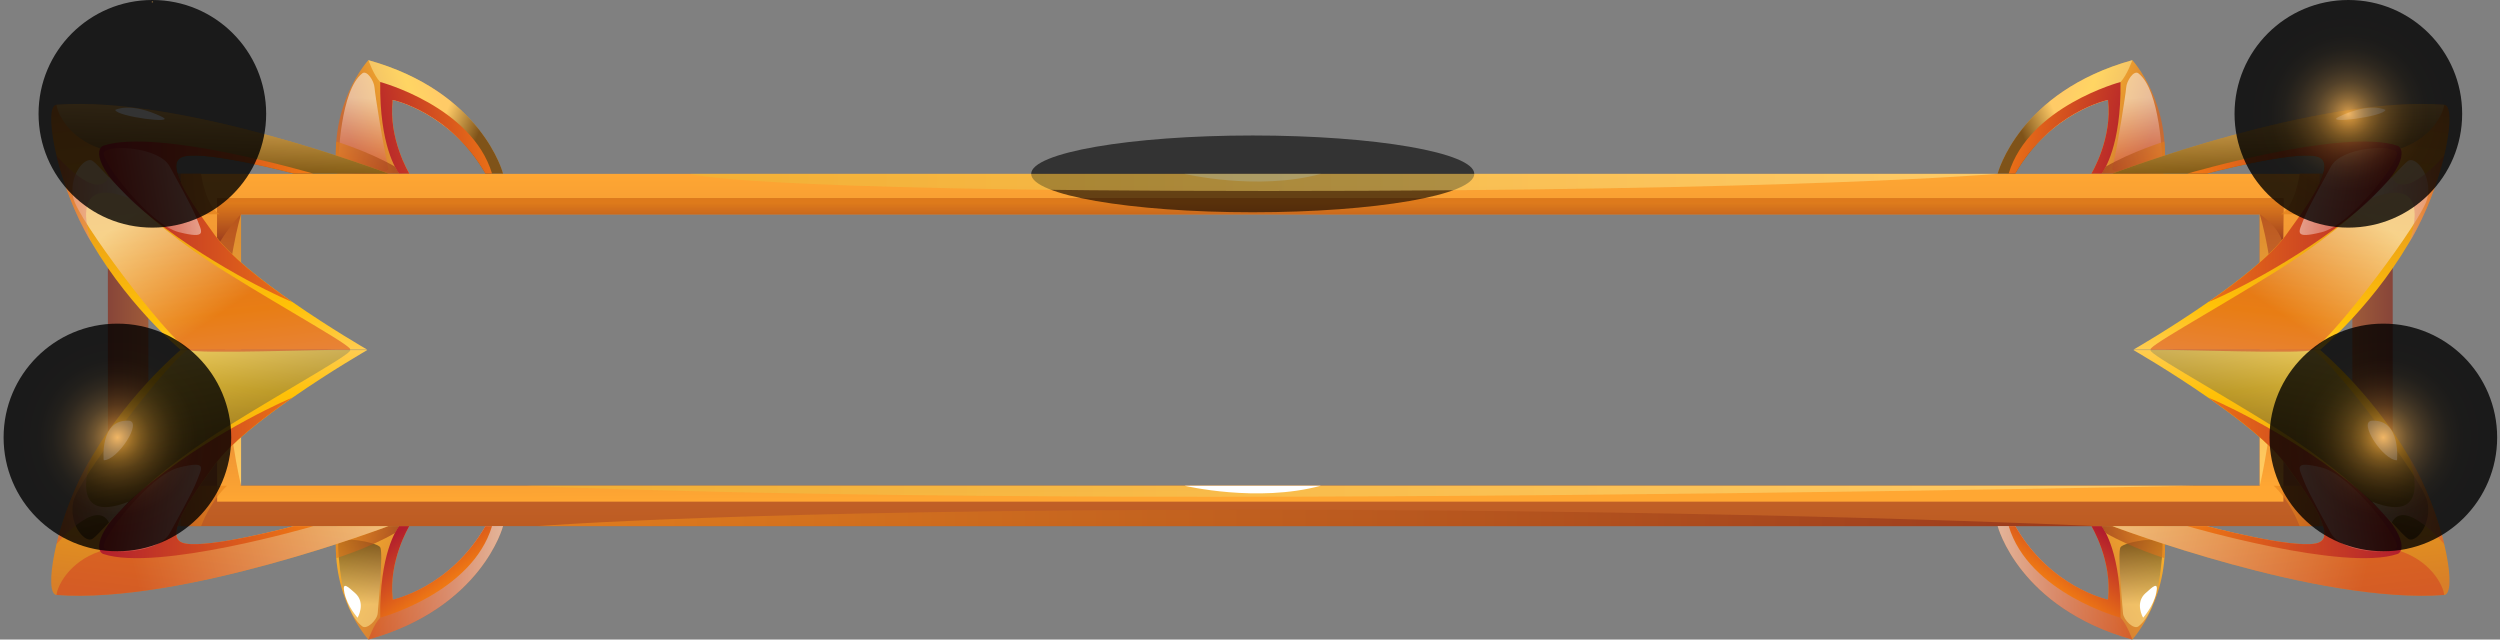 <svg width="516" height="132" viewBox="0 0 516 132" fill="none" xmlns="http://www.w3.org/2000/svg"><rect x="0" y="0" width="516" height="132" fill="#808080" stroke="none"/><g style="mix-blend-mode:plus-lighter"><path d="M37.334 35.888v72.7h441.44v-72.7zm429.083 64.364H49.691v-56.02h416.726z" fill="url(#a)"/><path style="mix-blend-mode:multiply" opacity=".7" d="M110.987 108.588s42.484-3.381 146.698-3.381 174.962 3.381 174.962 3.381z" fill="url(#b)"/><path d="M44.818 40.937v62.602h426.483V40.937zm421.599 59.315H49.691v-56.02h416.726z" fill="url(#c)"/><path style="mix-blend-mode:color-dodge" opacity=".5" d="M108.597 100.252s45.753 2.284 140.982 2.284c95.23 0 203.555-2.284 203.555-2.284z" fill="url(#d)"/><path d="M49.761 44.232s-3.315 10.47-3.315 26.485 3.315 29.543 3.315 29.543z" fill="url(#e)"/><path d="M466.417 44.232s3.314 10.47 3.314 26.485-3.314 29.543-3.314 29.543z" fill="url(#f)"/><path style="mix-blend-mode:multiply" opacity=".7" d="M471.301 40.937H44.818l-.035 10.019s1.863-3.437 4.908-6.732h416.726s4.708 3.002 4.79 6.732l.082-10.02z" fill="url(#g)"/><path d="M244.484 100.252s15.005 3.564 28.147 0zm0-64.364s15.005 3.564 28.147 0z" fill="#fff"/><path style="mix-blend-mode:color-dodge" opacity=".6" d="M258.563 43.813c25.256 0 45.729-3.548 45.729-7.925s-20.473-7.925-45.729-7.925c-25.255 0-45.729 3.548-45.729 7.925s20.474 7.925 45.729 7.925" fill="url(#h)"/><path style="mix-blend-mode:color-dodge" opacity=".5" d="M142.472 35.888s9.488 3.532 119.336 3.532 150.352-3.532 150.352-3.532z" fill="url(#i)"/><path d="M412.316 108.588s4.322 16.854 27.797 23.412c0 0 8.352-9.039 6.424-23.412h-14.878s4.258 6.993 3.46 14.902c-.008.095-.023.198-.031.293 0 0-11.837-2.442-19.137-15.195h-3.643z" fill="url(#j)"/><path style="mix-blend-mode:multiply" opacity=".5" d="M412.316 108.588s4.322 16.854 27.797 23.412c0 0-1.13-3.192-2.442-4.512l-2.552-4.006c-.008.095-.023.198-.031.293 0 0-11.837-2.442-19.137-15.195h-3.643z" fill="url(#k)"/><path d="M414.592 108.588c4.171 13.851 23.079 18.9 23.079 18.9.174-13.14-3.405-18.268-3.887-18.9h-2.118s4.37 7.167 3.43 15.195c0 0-11.837-2.442-19.138-15.195z" fill="url(#l)"/><path style="mix-blend-mode:color-dodge" opacity=".5" d="M441.377 129.282c-.956.735-3.097-1.312-3.192-2.726-.095-1.406-1.193-12.587-.506-13.614s8.676-2.536 8.676-.656c0 1.881-.466 13.527-4.978 16.996" fill="url(#m)"/><path d="M442.871 122.392c-2.331 2.054-.53 5.104-.53 5.104s2.11-2.346 2.702-5.049c.593-2.702-.837-1.224-2.172-.047z" fill="#fff"/><path d="M412.316 35.825s4.322-16.854 27.797-23.412c0 0 8.352 9.04 6.424 23.412h-14.878s4.258-6.993 3.46-14.902c-.008-.095-.023-.198-.031-.293 0 0-11.837 2.442-19.137 15.195h-3.643z" fill="url(#n)"/><path style="mix-blend-mode:color-dodge" opacity=".5" d="M412.316 35.825s4.322-16.854 27.797-23.412c0 0-1.13 3.192-2.442 4.512l-2.552 4.006c-.008-.095-.023-.198-.031-.293 0 0-11.837 2.442-19.137 15.195h-3.643z" fill="url(#o)"/><path d="M414.592 35.825c4.171-13.851 23.079-18.9 23.079-18.9.174 13.14-3.405 18.268-3.887 18.9h-2.118s4.37-7.167 3.43-15.195c0 0-11.837 2.442-19.138 15.195z" fill="url(#p)"/><path style="mix-blend-mode:multiply" opacity=".5" d="M441.377 15.139c-.956-.735-2.441 1.54-2.536 2.947s-1.691 11.512-2.853 16.72c-.268 1.208 10.359 1.69 10.359-.19s-.466-16-4.978-19.477z" fill="url(#q)"/><path style="mix-blend-mode:multiply" opacity=".7" d="M446.742 29.211s-6.653 2.055-12.081 5.16l-.877 1.454h12.761c.584-2.387.197-6.614.197-6.614" fill="url(#r)"/><path style="mix-blend-mode:multiply" opacity=".7" d="M446.742 115.202s-6.653-2.055-12.081-5.16l-.877-1.454h12.761c.584 1.81.197 6.614.197 6.614" fill="url(#s)"/><path style="mix-blend-mode:multiply" opacity=".7" d="M474.65 35.825s-.846 6.653-3.864 8.399h14.736v56.028h-16.253s3.168 2.687 5.381 8.336h19.208V35.825z" fill="url(#t)"/><path d="M478.901 72.242s11.883 9.9 19.793 24.7c6.131 11.488 8.454 25.655 5.799 25.861-25.916 1.967-68.504-14.207-68.504-14.207h19.5s17.193 4.599 22.472 3.58c2.18-.419 2.315-2.284.805-5.492-1.264-2.686-3.674-6.321-7.008-10.849-3.129-4.25-9.663-9.37-15.977-13.756h-.007c-7.902-5.5-15.44-9.829-15.44-9.829h38.559z" fill="url(#u)"/><path style="mix-blend-mode:multiply" opacity=".5" d="M504.493 122.795c-25.916 1.967-68.504-14.207-68.504-14.207h19.5s17.193 4.599 22.472 3.58c2.18-.419 2.315-2.284.805-5.492 9.332 3.951 16.909 7.167 16.909 7.167 6.14 2.133 8.605 7.016 8.81 8.952z" fill="url(#v)"/><path d="M494.814 114.348c-11.022 3.698-43.331-5.752-43.331-5.752h4.014s17.193 4.599 22.471 3.58c4.006-.775 1.106-6.408-6.194-16.34-3.129-4.251-9.664-9.371-15.977-13.757.498.135 15.013 6.353 28.872 17.249 12.421 9.758 11.765 14.483 10.145 15.028z" fill="url(#w)"/><path style="mix-blend-mode:color-dodge" opacity=".5" d="M444.095 72.21c4.14.15 31.835-.971 33.304 0 4.654 3.066 22.685 26.88 23.617 31.329.941 4.449-2.07 8.265-3.713 7.799-1.636-.466-8.502-11.086-27.671-23.04-13.432-8.376-27.789-16.174-25.545-16.088z" fill="url(#x)"/><path style="mix-blend-mode:multiply" opacity=".5" d="M489.591 103.547c13.132 5.168 7.657-9.181 7.657-9.181s4.156 5.957 7.245 17.952c0 0-8.233-9.735-10.856-4.401z" fill="url(#y)"/><path style="mix-blend-mode:multiply" opacity=".5" d="M481.097 110.026c2.197 4.149 12.935 4.607 13.614 2.908S485.23 98 479.217 96.499s-4.694.095-3.753 2.631c.94 2.537 4.788 9.3 5.633 10.896" fill="url(#z)"/><path d="M489.591 86.828c-2.971.142 2.26 8.194 5.152 8.17 0 0 .901-8.455-5.152-8.17" fill="#fff"/><path d="M478.901 72.179s11.883-9.9 19.793-24.7c6.131-11.488 8.454-25.655 5.799-25.86-25.916-1.968-68.504 14.206-68.504 14.206h19.5s17.193-4.599 22.472-3.58c2.18.42 2.315 2.284.805 5.492-1.264 2.686-3.674 6.321-7.008 10.848-3.129 4.251-9.663 9.371-15.977 13.757h-.007c-7.902 5.499-15.44 9.829-15.44 9.829h38.559z" fill="url(#A)"/><path style="mix-blend-mode:color-dodge" opacity=".5" d="M504.493 21.618c-25.916-1.967-68.504 14.207-68.504 14.207h19.5s17.193-4.599 22.472-3.58c2.18.42 2.315 2.284.805 5.492 9.332-3.95 16.909-7.167 16.909-7.167 6.14-2.133 8.605-7.016 8.81-8.952z" fill="url(#B)"/><path d="M494.814 30.073c-11.022-3.698-43.331 5.752-43.331 5.752h4.014s17.193-4.599 22.471-3.58c4.006.775 1.106 6.408-6.194 16.34-3.129 4.251-9.664 9.371-15.977 13.757.498-.135 15.013-6.353 28.872-17.249 12.421-9.758 11.765-14.483 10.145-15.028z" fill="url(#C)"/><path style="mix-blend-mode:multiply" opacity=".5" d="M444.095 72.203c4.14-.15 31.835.971 33.304 0 4.654-3.066 22.685-26.88 23.617-31.33.941-4.448-2.07-8.264-3.713-7.798-1.636.466-8.502 11.086-27.671 23.04-13.432 8.376-27.789 16.175-25.545 16.087z" fill="url(#D)"/><path style="mix-blend-mode:multiply" opacity=".5" d="M489.591 40.874c13.132-5.168 7.657 9.181 7.657 9.181s4.156-5.958 7.245-17.952c0 0-8.233 9.735-10.856 4.401z" fill="url(#E)"/><path style="mix-blend-mode:multiply" opacity=".5" d="M481.097 34.395c2.197-4.149 12.935-4.607 13.614-2.908s-9.481 14.933-15.494 16.435c-6.013 1.5-4.694-.095-3.753-2.631.94-2.537 4.788-9.3 5.633-10.896" fill="url(#F)"/><path d="M482.693 24.123c-3.208 1.54 9.3-.024 9.672-1.438 0 0-3.098-1.73-9.672 1.438" fill="#fff"/><path style="mix-blend-mode:color-dodge" opacity=".8" d="M484.7 46.981c12.974 0 23.491-10.517 23.491-23.49C508.191 10.517 497.674 0 484.7 0s-23.491 10.517-23.491 23.49c0 12.974 10.518 23.491 23.491 23.491" fill="url(#G)"/><path style="mix-blend-mode:color-dodge" opacity=".8" d="M491.922 113.779c12.974 0 23.491-10.517 23.491-23.49 0-12.974-10.517-23.491-23.491-23.491s-23.491 10.517-23.491 23.49c0 12.974 10.518 23.491 23.491 23.491" fill="url(#H)"/><path d="M103.831 108.588S99.509 125.442 76.034 132c0 0-8.351-9.039-6.423-23.412h14.878s-4.259 6.993-3.46 14.902c.007.095.023.198.03.293 0 0 11.837-2.442 19.138-15.195h3.642z" fill="url(#I)"/><path style="mix-blend-mode:multiply" opacity=".5" d="M103.831 108.588S99.509 125.442 76.034 132c0 0 1.13-3.192 2.442-4.512l2.552-4.006c.008.095.024.198.032.293 0 0 11.836-2.442 19.137-15.195h3.642z" fill="url(#J)"/><path d="M101.556 108.588c-4.172 13.851-23.08 18.9-23.08 18.9-.174-13.14 3.405-18.268 3.887-18.9h2.118s-4.37 7.167-3.43 15.195c0 0 11.837-2.442 19.138-15.195z" fill="url(#K)"/><path style="mix-blend-mode:color-dodge" opacity=".5" d="M74.77 129.282c.956.735 3.098-1.312 3.193-2.726.094-1.406 1.193-12.587.505-13.614-.687-1.027-8.675-2.536-8.675-.656 0 1.881.466 13.527 4.977 16.996" fill="url(#L)"/><path d="M73.277 122.392c2.33 2.054.53 5.104.53 5.104s-2.11-2.346-2.703-5.049c-.593-2.702.838-1.224 2.173-.047z" fill="#fff"/><path d="M103.831 35.825S99.509 18.97 76.034 12.413c0 0-8.351 9.04-6.423 23.412h14.878s-4.259-6.993-3.46-14.902c.007-.095.023-.198.03-.293 0 0 11.837 2.442 19.138 15.195h3.642z" fill="url(#M)"/><path style="mix-blend-mode:color-dodge" opacity=".5" d="M103.831 35.825S99.509 18.97 76.034 12.413c0 0 1.13 3.192 2.442 4.512l2.552 4.006c.008-.095.024-.198.032-.293 0 0 11.836 2.442 19.137 15.195h3.642z" fill="url(#N)"/><path d="M101.556 35.825c-4.172-13.851-23.08-18.9-23.08-18.9-.174 13.14 3.405 18.268 3.887 18.9h2.118s-4.37-7.167-3.43-15.195c0 0 11.837 2.442 19.138 15.195z" fill="url(#O)"/><path style="mix-blend-mode:multiply" opacity=".5" d="M74.77 15.139c.956-.735 2.442 1.54 2.537 2.947s1.69 11.512 2.852 16.72c.269 1.208-10.359 1.69-10.359-.19s.466-16 4.978-19.477z" fill="url(#P)"/><path style="mix-blend-mode:multiply" opacity=".7" d="M69.405 29.211s6.653 2.055 12.081 5.16l.877 1.454h-12.76c-.585-2.387-.198-6.614-.198-6.614" fill="url(#Q)"/><path style="mix-blend-mode:multiply" opacity=".7" d="M69.405 115.202s6.653-2.055 12.081-5.16l.877-1.454h-12.76c-.585 1.81-.198 6.614-.198 6.614" fill="url(#R)"/><path style="mix-blend-mode:multiply" opacity=".7" d="M41.498 35.825s.845 6.653 3.864 8.399H30.624v56.028H46.88s-3.169 2.687-5.381 8.336H22.29l-.04-72.763z" fill="url(#S)"/><path d="M37.247 72.242s-11.884 9.9-19.793 24.7c-6.132 11.488-8.455 25.655-5.8 25.861 25.917 1.967 68.505-14.207 68.505-14.207h-19.5s-17.194 4.599-22.472 3.58c-2.181-.419-2.315-2.284-.806-5.492 1.264-2.686 3.674-6.321 7.008-10.849 3.13-4.25 9.664-9.37 15.977-13.756h.008c7.901-5.5 15.44-9.829 15.44-9.829H37.246z" fill="url(#T)"/><path style="mix-blend-mode:multiply" opacity=".5" d="M11.654 122.795c25.917 1.967 68.505-14.207 68.505-14.207h-19.5s-17.194 4.599-22.472 3.58c-2.18-.419-2.315-2.284-.806-5.492-9.331 3.951-16.909 7.167-16.909 7.167-6.14 2.133-8.604 7.016-8.81 8.952z" fill="url(#U)"/><path d="M21.333 114.348c11.023 3.698 43.331-5.752 43.331-5.752H60.65s-17.193 4.599-22.471 3.58c-4.006-.775-1.106-6.408 6.195-16.34 3.129-4.251 9.663-9.371 15.976-13.757-.498.135-15.012 6.353-28.871 17.249-12.421 9.758-11.765 14.483-10.146 15.028z" fill="url(#V)"/><path style="mix-blend-mode:color-dodge" opacity=".5" d="M72.052 72.21c-4.14.15-31.835-.971-33.304 0-4.654 3.066-22.685 26.88-23.617 31.329-.94 4.449 2.07 8.265 3.713 7.799 1.636-.466 8.502-11.086 27.67-23.04 13.433-8.376 27.79-16.174 25.546-16.088z" fill="url(#W)"/><path style="mix-blend-mode:multiply" opacity=".5" d="M26.556 103.547c-13.132 5.168-7.656-9.181-7.656-9.181s-4.156 5.957-7.246 17.952c0 0 8.234-9.735 10.857-4.401z" fill="url(#X)"/><path style="mix-blend-mode:multiply" opacity=".5" d="M35.05 110.026c-2.197 4.149-12.934 4.607-13.614 2.908S30.918 98 36.931 96.499s4.693.095 3.753 2.631c-.94 2.537-4.788 9.3-5.634 10.896" fill="url(#Y)"/><path d="M26.556 86.828c2.971.142-2.26 8.194-5.151 8.17 0 0-.901-8.455 5.151-8.17" fill="#fff"/><path d="M37.247 72.179s-11.884-9.9-19.793-24.7c-6.132-11.488-8.455-25.655-5.8-25.86C37.571 19.65 80.16 35.824 80.16 35.824h-19.5s-17.194-4.599-22.472-3.58c-2.181.42-2.315 2.284-.806 5.492 1.264 2.686 3.674 6.321 7.008 10.848 3.13 4.251 9.664 9.371 15.977 13.757h.008c7.901 5.499 15.44 9.829 15.44 9.829H37.246z" fill="url(#Z)"/><path style="mix-blend-mode:color-dodge" opacity=".5" d="M11.654 21.618C37.571 19.651 80.16 35.825 80.16 35.825h-19.5s-17.194-4.599-22.472-3.58c-2.18.42-2.315 2.284-.806 5.492-9.331-3.95-16.909-7.167-16.909-7.167-6.14-2.133-8.604-7.016-8.81-8.952z" fill="url(#aa)"/><path d="M21.333 30.073c11.023-3.698 43.331 5.752 43.331 5.752H60.65s-17.193-4.599-22.471-3.58c-4.006.775-1.106 6.408 6.195 16.34 3.129 4.251 9.663 9.371 15.976 13.757-.498-.135-15.012-6.353-28.871-17.249-12.421-9.758-11.765-14.483-10.146-15.028z" fill="url(#ab)"/><path style="mix-blend-mode:multiply" opacity=".5" d="M72.052 72.203c-4.14-.15-31.835.971-33.304 0-4.654-3.066-22.685-26.88-23.617-31.33-.94-4.448 2.07-8.264 3.713-7.798 1.636.466 8.502 11.086 27.67 23.04 13.433 8.376 27.79 16.175 25.546 16.087z" fill="url(#ac)"/><path style="mix-blend-mode:multiply" opacity=".5" d="M26.556 40.874c-13.132-5.168-7.656 9.181-7.656 9.181s-4.156-5.958-7.246-17.952c0 0 8.234 9.735 10.857 4.401z" fill="url(#ad)"/><path style="mix-blend-mode:multiply" opacity=".5" d="M35.05 34.395c-2.197-4.149-12.934-4.607-13.614-2.908s9.482 14.933 15.495 16.435c6.013 1.5 4.693-.095 3.753-2.631-.94-2.537-4.788-9.3-5.634-10.896" fill="url(#ae)"/><path d="M33.454 24.123c3.208 1.54-9.3-.024-9.671-1.438 0 0 3.097-1.73 9.671 1.438" fill="#fff"/><path style="mix-blend-mode:color-dodge" opacity=".8" d="M31.447 46.981c12.974 0 23.49-10.517 23.49-23.49C54.938 10.517 44.422 0 31.448 0S7.957 10.517 7.957 23.49c0 12.974 10.517 23.491 23.49 23.491" fill="url(#af)"/><path style="mix-blend-mode:color-dodge" opacity=".8" d="M24.233 113.779c12.974 0 23.49-10.517 23.49-23.49 0-12.974-10.516-23.491-23.49-23.491S.743 77.315.743 90.288c0 12.974 10.517 23.491 23.49 23.491" fill="url(#ag)"/></g><defs><linearGradient id="a" x1="258.06" y1="123.514" x2="258.06" y2="35.161" gradientUnits="userSpaceOnUse"><stop stop-color="#B55014"/><stop offset=".39" stop-color="#C86B34"/><stop offset="1" stop-color="#FFA733"/></linearGradient><linearGradient id="b" x1="110.987" y1="106.905" x2="432.647" y2="106.905" gradientUnits="userSpaceOnUse"><stop stop-color="#EE8B1D"/><stop offset="1" stop-color="#8B2C1B"/></linearGradient><linearGradient id="c" x1="5.45" y1="39.625" x2="5.983" y2="104.358" gradientUnits="userSpaceOnUse"><stop stop-color="#B55014"/><stop offset=".39" stop-color="#C86B34"/><stop offset="1" stop-color="#FFA733"/></linearGradient><linearGradient id="d" x1="108.597" y1="101.398" x2="453.145" y2="101.398" gradientUnits="userSpaceOnUse"><stop stop-color="#E9BB38"/><stop offset="1" stop-color="#FFF09C"/></linearGradient><linearGradient id="e" x1="48.11" y1="49.644" x2="48.11" y2="96.973" gradientUnits="userSpaceOnUse"><stop stop-color="#E19130"/><stop offset="1" stop-color="#FFCB61"/></linearGradient><linearGradient id="f" x1="468.08" y1="49.644" x2="468.08" y2="96.973" gradientUnits="userSpaceOnUse"><stop stop-color="#E19130"/><stop offset="1" stop-color="#FFCB61"/></linearGradient><linearGradient id="g" x1="258.036" y1="41.909" x2="258.036" y2="50.371" gradientUnits="userSpaceOnUse"><stop stop-color="#EE8B1D"/><stop offset="1" stop-color="#8B2C1B"/></linearGradient><linearGradient id="i" x1="142.472" y1="37.658" x2="412.16" y2="37.658" gradientUnits="userSpaceOnUse"><stop stop-color="#E9BB38"/><stop offset="1" stop-color="#FFF09C"/></linearGradient><linearGradient id="j" x1="423.607" y1="121.91" x2="455.805" y2="101.999" gradientUnits="userSpaceOnUse"><stop stop-color="#C86B34"/><stop offset=".74" stop-color="#FFBB2B"/><stop offset="1" stop-color="#FFA733"/></linearGradient><linearGradient id="k" x1="440.113" y1="120.298" x2="412.316" y2="120.298" gradientUnits="userSpaceOnUse"><stop stop-color="#D13A22"/><stop offset="1" stop-color="#fff"/></linearGradient><linearGradient id="l" x1="423.915" y1="120.954" x2="432.931" y2="109.118" gradientUnits="userSpaceOnUse"><stop stop-color="#F07A13"/><stop offset="1" stop-color="#B21E2D"/></linearGradient><linearGradient id="m" x1="442.025" y1="110.54" x2="441.464" y2="124.81" gradientUnits="userSpaceOnUse"><stop/><stop offset="1" stop-color="#FFF09C"/></linearGradient><linearGradient id="n" x1="443.187" y1="30.341" x2="424.215" y2="23.388" gradientUnits="userSpaceOnUse"><stop stop-color="#C86B34"/><stop offset=".74" stop-color="#FFBB2B"/><stop offset="1" stop-color="#FFA733"/></linearGradient><linearGradient id="o" x1="417.618" y1="28.279" x2="424.942" y2="25.182" gradientUnits="userSpaceOnUse"><stop/><stop offset="1" stop-color="#FFF09C"/></linearGradient><linearGradient id="p" x1="413.683" y1="23.728" x2="440.168" y2="29.361" gradientUnits="userSpaceOnUse"><stop stop-color="#F07A13"/><stop offset="1" stop-color="#B21E2D"/></linearGradient><linearGradient id="q" x1="441.259" y1="36.765" x2="440.611" y2="20.346" gradientUnits="userSpaceOnUse"><stop stop-color="#D13A22"/><stop offset="1" stop-color="#fff"/></linearGradient><linearGradient id="r" x1="448.939" y1="33.178" x2="431.69" y2="31.866" gradientUnits="userSpaceOnUse"><stop stop-color="#EE8B1D"/><stop offset="1" stop-color="#8B2C1B"/></linearGradient><linearGradient id="s" x1="448.962" y1="111.235" x2="431.69" y2="112.555" gradientUnits="userSpaceOnUse"><stop stop-color="#EE8B1D"/><stop offset="1" stop-color="#8B2C1B"/></linearGradient><linearGradient id="t" x1="469.269" y1="72.21" x2="493.858" y2="72.21" gradientUnits="userSpaceOnUse"><stop stop-color="#EE8B1D"/><stop offset="1" stop-color="#8B2C1B"/></linearGradient><linearGradient id="u" x1="465.231" y1="68.908" x2="472.161" y2="124.699" gradientUnits="userSpaceOnUse"><stop stop-color="#FFCD54"/><stop offset=".2" stop-color="#FFC107"/><stop offset="1" stop-color="#D87F28"/></linearGradient><linearGradient id="v" x1="488.856" y1="116.419" x2="427.629" y2="101.019" gradientUnits="userSpaceOnUse"><stop stop-color="#D13A22"/><stop offset="1" stop-color="#fff"/></linearGradient><linearGradient id="w" x1="451.483" y1="98.641" x2="495.683" y2="98.641" gradientUnits="userSpaceOnUse"><stop stop-color="#F07A13"/><stop offset="1" stop-color="#B21E2D"/></linearGradient><linearGradient id="x" x1="469.135" y1="102.978" x2="478.537" y2="65.068" gradientUnits="userSpaceOnUse"><stop/><stop offset="1" stop-color="#FFF09C"/></linearGradient><linearGradient id="y" x1="505.71" y1="103.176" x2="486.96" y2="103.8" gradientUnits="userSpaceOnUse"><stop stop-color="#D13A22"/><stop offset="1" stop-color="#fff"/></linearGradient><linearGradient id="z" x1="492.017" y1="103.342" x2="475.353" y2="106.534" gradientUnits="userSpaceOnUse"><stop stop-color="#D13A22"/><stop offset="1" stop-color="#fff"/></linearGradient><linearGradient id="A" x1="465.231" y1="75.513" x2="472.161" y2="19.722" gradientUnits="userSpaceOnUse"><stop stop-color="#FFCD54"/><stop offset=".2" stop-color="#FFC107"/><stop offset="1" stop-color="#D87F28"/></linearGradient><linearGradient id="B" x1="470.438" y1="37.523" x2="470.067" y2="20.804" gradientUnits="userSpaceOnUse"><stop/><stop offset="1" stop-color="#FFF09C"/></linearGradient><linearGradient id="C" x1="451.483" y1="45.781" x2="495.683" y2="45.781" gradientUnits="userSpaceOnUse"><stop stop-color="#F07A13"/><stop offset="1" stop-color="#B21E2D"/></linearGradient><linearGradient id="D" x1="468.344" y1="63.171" x2="483.373" y2="41.008" gradientUnits="userSpaceOnUse"><stop stop-color="#D13A22"/><stop offset="1" stop-color="#fff"/></linearGradient><linearGradient id="E" x1="505.71" y1="41.245" x2="486.96" y2="40.621" gradientUnits="userSpaceOnUse"><stop stop-color="#D13A22"/><stop offset="1" stop-color="#fff"/></linearGradient><linearGradient id="F" x1="492.017" y1="41.071" x2="475.353" y2="37.887" gradientUnits="userSpaceOnUse"><stop stop-color="#D13A22"/><stop offset="1" stop-color="#fff"/></linearGradient><linearGradient id="I" x1="92.54" y1="121.91" x2="60.342" y2="101.999" gradientUnits="userSpaceOnUse"><stop stop-color="#C86B34"/><stop offset=".74" stop-color="#FFBB2B"/><stop offset="1" stop-color="#FFA733"/></linearGradient><linearGradient id="J" x1="76.034" y1="0" x2="103.831" y2="0" gradientUnits="userSpaceOnUse"><stop stop-color="#D13A22"/><stop offset="1" stop-color="#fff"/></linearGradient><linearGradient id="K" x1="92.232" y1="120.954" x2="83.217" y2="109.118" gradientUnits="userSpaceOnUse"><stop stop-color="#F07A13"/><stop offset="1" stop-color="#B21E2D"/></linearGradient><linearGradient id="L" x1="74.122" y1="110.54" x2="74.683" y2="124.81" gradientUnits="userSpaceOnUse"><stop/><stop offset="1" stop-color="#FFF09C"/></linearGradient><linearGradient id="M" x1="72.961" y1="30.341" x2="91.932" y2="23.388" gradientUnits="userSpaceOnUse"><stop stop-color="#C86B34"/><stop offset=".74" stop-color="#FFBB2B"/><stop offset="1" stop-color="#FFA733"/></linearGradient><linearGradient id="N" x1="98.53" y1="28.279" x2="91.205" y2="25.182" gradientUnits="userSpaceOnUse"><stop/><stop offset="1" stop-color="#FFF09C"/></linearGradient><linearGradient id="O" x1="102.464" y1="23.728" x2="75.979" y2="29.361" gradientUnits="userSpaceOnUse"><stop stop-color="#F07A13"/><stop offset="1" stop-color="#B21E2D"/></linearGradient><linearGradient id="P" x1="74.889" y1="36.765" x2="75.537" y2="20.346" gradientUnits="userSpaceOnUse"><stop stop-color="#D13A22"/><stop offset="1" stop-color="#fff"/></linearGradient><linearGradient id="Q" x1="67.209" y1="33.178" x2="84.457" y2="31.866" gradientUnits="userSpaceOnUse"><stop stop-color="#EE8B1D"/><stop offset="1" stop-color="#8B2C1B"/></linearGradient><linearGradient id="R" x1="67.193" y1="111.235" x2="84.457" y2="112.555" gradientUnits="userSpaceOnUse"><stop stop-color="#EE8B1D"/><stop offset="1" stop-color="#8B2C1B"/></linearGradient><linearGradient id="S" x1="46.879" y1="72.21" x2="22.25" y2="72.21" gradientUnits="userSpaceOnUse"><stop stop-color="#EE8B1D"/><stop offset="1" stop-color="#8B2C1B"/></linearGradient><linearGradient id="T" x1="50.916" y1="68.908" x2="43.986" y2="124.699" gradientUnits="userSpaceOnUse"><stop stop-color="#FFCD54"/><stop offset=".2" stop-color="#FFC107"/><stop offset="1" stop-color="#D87F28"/></linearGradient><linearGradient id="U" x1="27.291" y1="116.419" x2="88.519" y2="101.019" gradientUnits="userSpaceOnUse"><stop stop-color="#D13A22"/><stop offset="1" stop-color="#fff"/></linearGradient><linearGradient id="V" x1="64.664" y1="98.641" x2="20.464" y2="98.641" gradientUnits="userSpaceOnUse"><stop stop-color="#F07A13"/><stop offset="1" stop-color="#B21E2D"/></linearGradient><linearGradient id="W" x1="47.013" y1="102.978" x2="37.61" y2="65.068" gradientUnits="userSpaceOnUse"><stop/><stop offset="1" stop-color="#FFF09C"/></linearGradient><linearGradient id="X" x1="10.438" y1="103.176" x2="29.187" y2="103.8" gradientUnits="userSpaceOnUse"><stop stop-color="#D13A22"/><stop offset="1" stop-color="#fff"/></linearGradient><linearGradient id="Y" x1="24.13" y1="103.342" x2="40.802" y2="106.534" gradientUnits="userSpaceOnUse"><stop stop-color="#D13A22"/><stop offset="1" stop-color="#fff"/></linearGradient><linearGradient id="Z" x1="50.916" y1="75.513" x2="43.986" y2="19.722" gradientUnits="userSpaceOnUse"><stop stop-color="#FFCD54"/><stop offset=".2" stop-color="#FFC107"/><stop offset="1" stop-color="#D87F28"/></linearGradient><linearGradient id="aa" x1="45.709" y1="37.523" x2="46.081" y2="20.804" gradientUnits="userSpaceOnUse"><stop/><stop offset="1" stop-color="#FFF09C"/></linearGradient><linearGradient id="ab" x1="64.664" y1="45.781" x2="20.464" y2="45.781" gradientUnits="userSpaceOnUse"><stop stop-color="#F07A13"/><stop offset="1" stop-color="#B21E2D"/></linearGradient><linearGradient id="ac" x1="47.803" y1="63.171" x2="32.774" y2="41.008" gradientUnits="userSpaceOnUse"><stop stop-color="#D13A22"/><stop offset="1" stop-color="#fff"/></linearGradient><linearGradient id="ad" x1="10.438" y1="41.245" x2="29.187" y2="40.621" gradientUnits="userSpaceOnUse"><stop stop-color="#D13A22"/><stop offset="1" stop-color="#fff"/></linearGradient><linearGradient id="ae" x1="24.13" y1="41.071" x2="40.802" y2="37.887" gradientUnits="userSpaceOnUse"><stop stop-color="#D13A22"/><stop offset="1" stop-color="#fff"/></linearGradient><radialGradient id="h" cx="0" cy="0" r="1" gradientUnits="userSpaceOnUse" gradientTransform="matrix(45.789 0 0 7.898 -3277.72 27.425)"><stop stop-color="#F2A740"/><stop offset=".09" stop-color="#E49D3C"/><stop offset=".27" stop-color="#C08432"/><stop offset=".51" stop-color="#865C23"/><stop offset=".81" stop-color="#37260E"/><stop offset="1"/></radialGradient><radialGradient id="G" cx="0" cy="0" r="1" gradientUnits="userSpaceOnUse" gradientTransform="translate(484.7 23.49)scale(23.491)"><stop stop-color="#ECA33E"/><stop offset=".07" stop-color="#BB8131"/><stop offset=".14" stop-color="#8E6225"/><stop offset=".21" stop-color="#68481B"/><stop offset=".29" stop-color="#473113"/><stop offset=".38" stop-color="#2D1F0C"/><stop offset=".47" stop-color="#191106"/><stop offset=".57" stop-color="#0A0702"/><stop offset=".69" stop-color="#020100"/><stop offset=".9"/></radialGradient><radialGradient id="H" cx="0" cy="0" r="1" gradientUnits="userSpaceOnUse" gradientTransform="translate(491.922 90.289)scale(23.491)"><stop stop-color="#ECA33E"/><stop offset=".07" stop-color="#BB8131"/><stop offset=".14" stop-color="#8E6225"/><stop offset=".21" stop-color="#68481B"/><stop offset=".29" stop-color="#473113"/><stop offset=".38" stop-color="#2D1F0C"/><stop offset=".47" stop-color="#191106"/><stop offset=".57" stop-color="#0A0702"/><stop offset=".69" stop-color="#020100"/><stop offset=".9"/></radialGradient><radialGradient id="af" cx="0" cy="0" r="1" gradientUnits="userSpaceOnUse" gradientTransform="rotate(180 15.723 .198)scale(.395)"><stop stop-color="#ECA33E"/><stop offset=".07" stop-color="#BB8131"/><stop offset=".14" stop-color="#8E6225"/><stop offset=".21" stop-color="#68481B"/><stop offset=".29" stop-color="#473113"/><stop offset=".38" stop-color="#2D1F0C"/><stop offset=".47" stop-color="#191106"/><stop offset=".57" stop-color="#0A0702"/><stop offset=".69" stop-color="#020100"/><stop offset=".9"/></radialGradient><radialGradient id="ag" cx="0" cy="0" r="1" gradientUnits="userSpaceOnUse" gradientTransform="rotate(180 12.117 45.144)scale(23.491)"><stop stop-color="#ECA33E"/><stop offset=".07" stop-color="#BB8131"/><stop offset=".14" stop-color="#8E6225"/><stop offset=".21" stop-color="#68481B"/><stop offset=".29" stop-color="#473113"/><stop offset=".38" stop-color="#2D1F0C"/><stop offset=".47" stop-color="#191106"/><stop offset=".57" stop-color="#0A0702"/><stop offset=".69" stop-color="#020100"/><stop offset=".9"/></radialGradient></defs></svg>